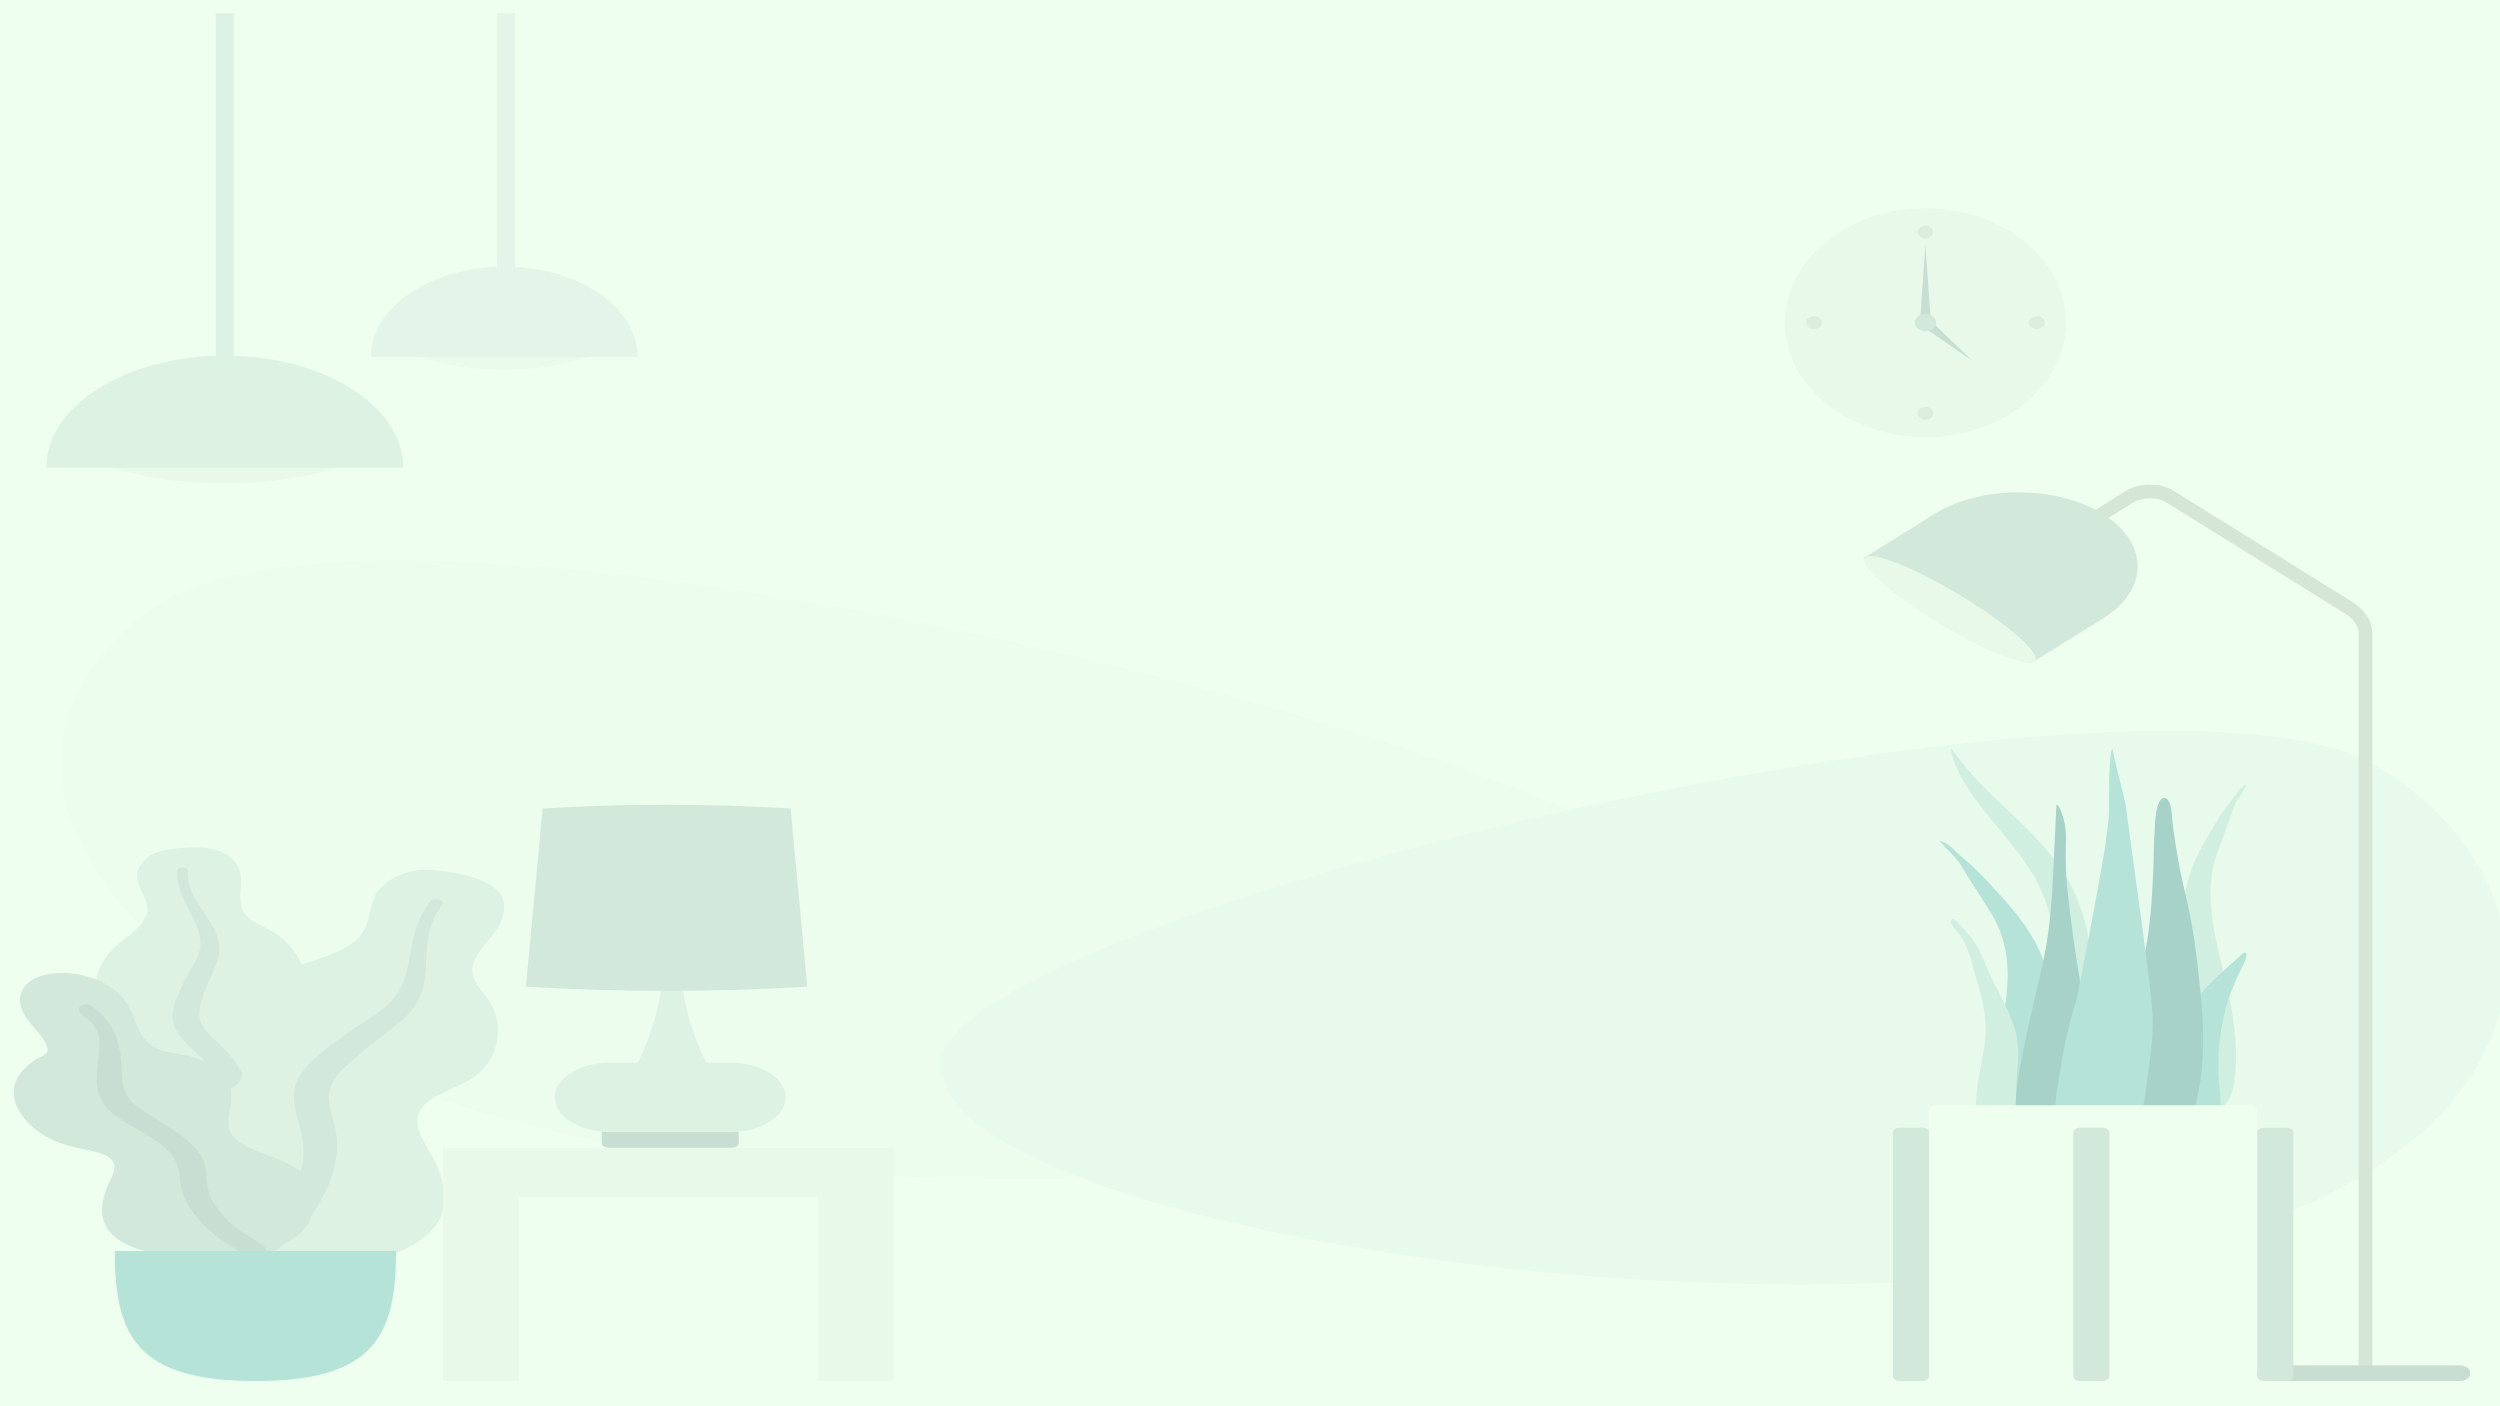 <svg xmlns="http://www.w3.org/2000/svg" viewBox="0 0 1920 1080"><g id="Layer_4" data-name="Layer 4"><rect x="-15.891" y="-4.025" width="1958.73" height="1107.467" fill="#fff"/></g><g id="Layer_1" data-name="Layer 1"><g id="Clock"><ellipse id="Clock-Frame" cx="1478.721" cy="247.793" rx="108.034" ry="87.829" fill="#f2f2f2"/><ellipse id="Time" cx="1478.721" cy="178.193" rx="6.115" ry="4.971" fill-opacity="0.1"/><ellipse id="Time-2" data-name="Time" cx="1393.109" cy="247.793" rx="6.115" ry="4.971" fill-opacity="0.1"/><ellipse id="Time-3" data-name="Time" cx="1564.332" cy="247.793" rx="6.115" ry="4.971" fill-opacity="0.1"/><ellipse id="Time-4" data-name="Time" cx="1478.721" cy="317.394" rx="6.115" ry="4.971" fill-opacity="0.1"/><polygon id="Hand" points="1478.721 188.136 1482.797 246.136 1474.644 246.136 1478.721 188.136" fill="#afb9c5" fill-rule="evenodd"/><polygon id="Hand-2" data-name="Hand" points="1514.797 277.122 1477.322 251.343 1483.087 246.656 1514.797 277.122" fill="#afb9c5" fill-rule="evenodd"/><ellipse id="Time-5" data-name="Time" cx="1478.721" cy="247.793" rx="8.153" ry="6.629" fill="#c5cfd6"/></g><g id="Background-Shape-2" opacity="0.346"><path id="Background-Shape" d="M1356.265,727.212C1337.166,594.523,312.412,338.419,122.17,464.1s-7.348,361.55,391.329,421.95S1375.364,859.901,1356.265,727.212Z" fill="#f2f2f2" fill-rule="evenodd"/><path id="Background-Shape-2-2" data-name="Background-Shape" d="M722.885,813.427c17.108-112.724,935.04-330.295,1105.45-223.524s127.276,331.349-229.841,382.662S705.776,926.152,722.885,813.427Z" fill="#dde3e9" fill-rule="evenodd"/></g><g id="Hanging-Lamp"><g id="Light"><ellipse id="Hanging-Lamp-Light" cx="172.621" cy="332.477" rx="117.729" ry="38.748" fill="#f2f2f2"/><path id="Hanging-Lamp-2" data-name="Hanging-Lamp" d="M309.741,359.17c0-47.556-61.391-86.107-137.12-86.107s-137.12,38.551-137.12,86.107" fill="#dde3e9" fill-rule="evenodd"/></g><rect id="Wire" x="165.696" y="10.137" width="13.851" height="275.543" fill="#dde3e9"/></g><g id="Hanging-Lamp-3" data-name="Hanging-Lamp" opacity="0.7"><g id="Light-2" data-name="Light"><ellipse id="Hanging-Lamp-Light-2" data-name="Hanging-Lamp-Light" cx="387.303" cy="252.688" rx="87.999" ry="31.27" fill="#f2f2f2"/><path id="Hanging-Lamp-4" data-name="Hanging-Lamp" d="M489.797,274.23c0-38.378-45.888-69.49-102.493-69.49S284.81,235.851,284.81,274.23" fill="#dde3e9" fill-rule="evenodd"/></g><rect id="Wire-2" data-name="Wire" x="381.763" y="10.137" width="13.851" height="234.212" fill="#dde3e9"/></g><g id="Lamp"><path id="Body" d="M1583.984,413.525l51.434-31.997c8.653-5.381,22.684-5.383,31.34-.004l.006.004L1803.697,466.7c8.308,5.167,12.975,12.174,12.975,19.48v564.132" fill="none" stroke="#cbcbcb" stroke-width="10.551"/><path id="Lamp-Base" d="M1741.88,1048.59h146.815c4.59,0,8.31,2.313,8.31,5.167v1.722c0,2.853-3.721,5.166-8.31,5.166H1741.88c-4.59,0-8.31-2.313-8.31-5.166v-1.722C1733.569,1050.903,1737.29,1048.59,1741.88,1048.59Z" fill="#afb9c5" fill-rule="evenodd"/><g id="Lamp-Top"><path id="Lamp-2" data-name="Lamp" d="M1614.92,394.752h0c35.699,22.194,35.699,58.177,0,80.371l-54.845,34.097-129.278-80.371,54.845-34.097C1521.341,372.558,1579.221,372.558,1614.92,394.752Z" fill="#c5cfd6" fill-rule="evenodd"/><ellipse id="Lamp-3" data-name="Lamp" cx="1497.624" cy="468.108" rx="13.392" ry="76.41" transform="translate(325.667 1511.43) rotate(-59.034)" fill="#f2f2f2"/></g></g><g id="Big-Leaf-Plant"><g id="Big-Ass-Leaf"><path id="leaf" d="M141.479,651.073c7.935-.603,16.404-.39,23.784,1.557,15.692,4.141,20.152,15.666,19.937,25.033-.232,10.082-3.676,21.095,8.654,29.218,5.668,3.735,12.718,6.593,18.284,10.396a53.833,53.833,0,0,1,14.068,13.709c6.344,9.173,9.457,19.96,3.656,29.582-5.108,8.472-17.958,16.118-15.181,25.752,2.896,10.049,19.193,17.732,29.382,25.217,11.531,8.471,22.148,19.297,23.892,30.406,1.672,10.646-5.782,21.413-17.221,29.461-22.856,16.08-57.212,23.963-91.854,23.915-14.708-.021-31.36-.434-44.053-5.348a21.265,21.265,0,0,1-8.324-5.591c-2.091-2.124-4.853-3.506-8.05-5.009-7.024-3.301-12.096-7.75-15.334-12.731-12.57-19.345-2.523-43.276,15.072-60.454,4.17-4.07,7.583-7.986,5.558-12.837-2.114-5.064-7.309-9.631-11.904-13.984-4.54-4.302-9.724-8.406-13.273-13.057A20.074,20.074,0,0,1,74.466,751c1.234-10.017,8.19-19.261,18.037-27.317,9.485-7.76,20.622-15.184,20.647-25.352.027-10.776-11.561-20.362-6.624-31.318a23.508,23.508,0,0,1,12.766-11.911C125.638,652.493,134.016,651.64,141.479,651.073Z" fill="#dde3e9" fill-rule="evenodd"/><path id="middle-thing" d="M136.294,668.3c.149-1.447,2.91-2.315,5.084-1.938,2.861.497,2.806,2.16,2.731,3.64a31.67,31.67,0,0,0,2.588,13.392c3.658,9.182,10.418,17.643,15.774,26.463,5.351,8.813,7.863,17.912,4.724,27.238-2.959,8.793-7.609,17.358-10.637,26.161-2.67,7.759-5.51,15.942-1.445,23.682,3.912,7.45,12.561,13.517,18.788,20.25,12.892,13.937,18.612,29.398,19.377,45.309.354,7.388.035,14.845-2.722,22.091-1.587,4.173-3.719,9.812-9.471,12.692-2.652,1.329-7.188,1.788-9.42-.179-2.096-1.845-.257-4.702.408-6.668a63.907,63.907,0,0,0,2.771-25.858c-.668-8.373-2.259-16.733-6.498-24.73-3.934-7.421-9.911-14.087-16.946-20.579-7.168-6.616-14.62-13.246-17.582-21.085-3.009-7.962-.565-16.063,2.704-23.872a210.957,210.957,0,0,1,12.666-24.32c4.562-7.831,6.179-15.24,3.661-23.437C147.876,700.361,134.559,685.163,136.294,668.3Z" fill="#c5cfd6" fill-rule="evenodd"/></g><g id="Big-Ass-Leaf-2" data-name="Big-Ass-Leaf"><path id="leaf-2" data-name="leaf" d="M350.994,670.721c9.82,1.854,19.572,4.844,26.572,9.534,14.884,9.972,10.317,25.044,2.101,36.053-8.844,11.849-22.246,23.758-14.691,37.353,3.472,6.25,9.312,11.91,12.606,18.208a41.82,41.82,0,0,1,4.845,20.762c-.358,12.899-5.878,26.663-20.862,36.167-13.193,8.367-34.766,13.254-39.7,25.545-5.147,12.821,7.436,27.178,13.023,39.325,6.323,13.747,9.571,29.985,2.172,43.686-7.09,13.131-24.986,23.454-45.246,29.271-40.48,11.625-87.478,9.836-128.068-1.425-17.233-4.782-36.413-10.656-47.123-20.572a15.248,15.248,0,0,1-5.01-9.305c-.646-3.188-2.712-5.715-5.183-8.527a27.085,27.085,0,0,1-7.161-20.015c1.703-26.943,33.834-51.995,69.076-66.62,8.35-3.465,15.684-6.992,17.433-13.384,1.826-6.672-.384-13.754-2.072-20.388-1.668-6.556-4.259-13.086-4.467-19.735-.217-6.965,2.894-13.337,8.198-19.431,9.964-11.447,25.981-20.13,44.381-26.472,17.722-6.109,37.097-11.288,45.771-23.304,9.194-12.735,3.752-27.82,18.857-39.18a51.563,51.563,0,0,1,25.101-9.957C331.206,667.278,341.759,668.978,350.994,670.721Z" fill="#dde3e9" fill-rule="evenodd"/><path id="middle-thing-2" data-name="middle-thing" d="M330.935,691.781c1.393-1.665,5.353-1.794,7.577-.638,2.927,1.521,1.462,3.472.127,5.201a48.502,48.502,0,0,0-8.255,16.703c-3.458,12.066-2.68,24.288-3.848,36.479a49.03,49.03,0,0,1-17.422,33.795c-10.868,9.448-23.519,18.076-34.477,27.515-9.658,8.319-19.873,17.084-21.639,27.574-1.702,10.097,3.3,20.1,4.91,30.103,3.334,20.706-3.003,40.879-15.512,59.971-5.81,8.865-12.464,17.591-21.793,25.275-5.371,4.424-12.615,10.407-21.767,11.945-4.22.709-9.911-.225-10.864-3.282-.896-2.868,3.66-5.652,6.095-7.764A127.703,127.703,0,0,0,219.09,924.937c6.273-10.133,11.454-20.551,13.235-31.403,1.651-10.07.278-19.912-2.479-29.892-2.808-10.17-5.937-20.45-2.796-30.698,3.188-10.409,12.871-19.206,23.273-27.389,11.001-8.656,23.055-16.682,35.299-24.674,11.931-7.787,20.064-16.035,24.024-26.562C317.469,733.523,314.701,711.185,330.935,691.781Z" fill="#c5cfd6" fill-rule="evenodd"/></g><g id="Big-Ass-Leaf-3" data-name="Big-Ass-Leaf"><path id="leaf-3" data-name="leaf" d="M47.429,747.215c16.328,0,30.683,5.381,40.574,13.016,11.579,8.938,13.917,19.853,18.619,30.506a28.349,28.349,0,0,0,13.415,14.166c6.414,3.276,14.556,3.931,22.233,5.532,15.343,3.198,27.732,10.903,32.625,20.304,5.969,11.467-.353,23.032.735,34.653.999,10.673,17.926,17.331,31.544,22.447,13.428,5.045,25.526,9.768,29.57,19.596,4.289,10.424,5.728,22.059-.213,32.356-9.89,17.145-38.835,24.695-66.803,25.866-25.382,1.062-57.297-.606-76.359-12.06-11.406-6.854-15.537-16.44-15.024-25.978.318-5.931,2.208-11.806,4.651-17.538,1.732-4.062,4.071-8.107,4.738-12.304,1.772-11.167-14.83-13.312-28.962-16.378-17.958-3.897-30.529-11.257-39.272-21.511-8.141-9.547-11.557-20.265-6.677-30.777,2.493-5.367,7.014-10.237,13.145-14.379,2.699-1.823,6.503-3.344,8.939-5.259,2.274-1.789,1.779-4.106.995-6.201-3.623-9.677-14.912-17.69-18.95-27.35-3.645-8.719-1.49-19.571,11.332-25.196C33.826,748.294,40.658,747.242,47.429,747.215Z" fill="#c5cfd6" fill-rule="evenodd"/><path id="middle-thing-3" data-name="middle-thing" d="M69.678,772.429c17.306,11.46,22.01,27.01,23.39,42.08.773,8.451-.032,17.365,3.962,25.562,3.417,7.016,11.428,12.379,19.686,17.448,16.622,10.204,35.159,20.577,40.021,35.344,2.853,8.666.927,17.617,4.869,26.188,3.584,7.79,9.895,15.444,17.57,22.023,6.18,5.298,14.232,9.353,20.988,14.292,2.061,1.508,5.014,3.727,4.163,5.855-.995,2.492-6.102,3.281-9.725,2.889-8.447-.912-15.557-5.927-21.08-9.572a98.927,98.927,0,0,1-20.517-17.496c-6.192-7.143-11.178-14.722-13.309-22.735-2.211-8.313-1.111-16.977-6.159-24.955-8.495-13.424-29.099-21.346-43.997-31.809C70.98,844.505,73.748,828.279,75.649,812.241c1.044-8.813,2.083-18.766-5.081-26.813-2.735-3.072-8.831-5.936-10.007-9.427C59.484,772.802,65.362,769.57,69.678,772.429Z" fill="#afb9c5" fill-rule="evenodd"/></g><path id="Base" d="M88.133,960.761c.001,65.542,17.206,99.884,108.034,99.884S304.2,1026.303,304.2,960.761Z" fill="#89c5cc" fill-rule="evenodd"/></g><g id="Table"><g id="Lamp-4" data-name="Lamp"><path id="Lamp-Base-2" data-name="Lamp-Base" d="M467.636,866.043h94.183c3.06,0,5.54,1.542,5.54,3.444v8.611c0,1.902-2.48,3.444-5.54,3.444H467.636c-3.06,0-5.54-1.542-5.54-3.444v-8.611C462.096,867.585,464.576,866.043,467.636,866.043Z" fill="#afb9c5" fill-rule="evenodd"/><path id="Lamp-Body" d="M489.797,816.101a192.058,192.058,0,0,0,19.991-75.774h12.649a192.058,192.058,0,0,0,19.991,75.774h18.006c23.713,0,42.936,11.951,42.936,26.693s-19.223,26.693-42.936,26.693H469.021c-23.713,0-42.936-11.951-42.936-26.693s19.223-26.693,42.936-26.693Z" fill="#dde3e9" fill-rule="evenodd"/><path id="Shade" d="M416.728,620.945q47.615-2.891,95.23-2.891t95.23,2.891l12.804,136.832q-54.017,3.215-108.034,3.215t-108.034-3.215Z" fill="#c5cfd6" fill-rule="evenodd"/></g><path d="M398.384,881.542h288.09V1060.645h-58.172V919.429H398.384V1060.645h-58.172V881.542Z" fill="#f2f2f2" fill-rule="evenodd"/></g><g id="Plant"><g id="Succulents"><path id="Thi-Succs_" data-name="Thi-Succs!" d="M1499.167,575.359c24.468,36.146,66.062,61.261,88.092,98.845,13.063,22.289,18.509,46.523,18.839,71.343.179,13.481-.198,26.972-.299,40.453a304.236,304.236,0,0,1-2.469,39.273c-1.804,13.132-3.823,26.108-4.714,39.321-.693,10.295-1.01,22.27-6.623,31.661-4.464,7.468-15.809,8.563-18.82-.495-1.673-5.035-1.462-10.657-1.278-15.832.237-6.639.858-13.269,1.175-19.907,1.273-26.638-.378-53.28.485-79.929.843-26.036,6.226-52.044.27-77.907-4.919-21.357-17.414-39.697-31.775-57.279-13.816-16.916-28.854-33.42-38.19-52.661a63.599,63.599,0,0,1-5.748-17.194A.922.922,0,0,1,1499.167,575.359Z" fill="#c1dee2" fill-rule="evenodd"/><path id="Thi-Succs_2" data-name="Thi-Succs!" d="M1492.498,646.671c4.845,2.175,7.553,5.357,10.827,8.496,4.072,3.903,8.86,7.427,12.932,11.333,8.49,8.143,15.948,16.786,23.687,25.26,14.693,16.083,25.848,33.224,31.373,51.83,5.727,19.282,7.271,39.185,9.674,58.755,2.548,20.742,5.114,41.635,5.451,62.456.151,9.329.962,19.231-.839,28.494-1.121,5.767-5.307,10.681-14.745,10.635-20.046-.099-29.457-13.902-33.389-25.223-5.787-16.669-6.942-34.375-6.026-51.422,1.107-20.555,6.845-40.802,9.329-61.278,2.63-21.676,1.144-42.97-10.843-63.38-6.056-10.314-13.085-20.381-19.396-30.626-2.688-4.362-4.889-8.843-8.519-12.905-4.038-4.518-9.051-8.62-12.213-13.487Q1491.149,646.14,1492.498,646.671Z" fill="#89c5cc" fill-rule="evenodd"/><path id="Thi-Succs_3" data-name="Thi-Succs!" d="M1723.415,603.446q.922-.445,1.845-.891c-1.77,4.637-4.968,8.404-7.412,12.643-2.197,3.811-3.311,8.123-4.791,12.289-3.475,9.783-7.491,19.346-10.773,29.212-6.497,19.524-5.269,40.557-1.007,62.218,4.025,20.462,10.389,40.892,13.422,61.349,2.514,16.966,3.595,34.46,1.196,50.647-1.63,10.993-6.972,24.119-21.527,23.009-6.852-.522-10.427-5.65-11.867-11.438-2.313-9.297-2.797-19.072-3.699-28.316-2.012-20.634-2.413-41.205-2.811-61.627-.376-19.268-1.412-38.918.659-57.701,1.997-18.124,8.245-34.456,17.177-49.525,4.705-7.939,9.187-16.064,14.473-23.63,2.535-3.629,5.632-6.836,8.168-10.463C1718.507,608.305,1720.13,605.312,1723.415,603.446Z" fill="#c1dee2" fill-rule="evenodd"/><path id="Thi-Succs_4" data-name="Thi-Succs!" d="M1498.69,706.403c2.651-2.767,8.486,6.357,9.373,7.505q-.563-.856-1.133-1.71c5.261,5.439,10.075,11.101,13.068,17.338,2.961,6.174,5.505,12.473,8.284,18.69,5.214,11.666,11.94,23,16.664,34.772,4.603,11.47,5.763,22.746,4.649,34.611-1.158,12.331-1.867,24.851-.515,37.176.645,5.886,3.722,11.369,5.83,17.036,2.111,5.672,3.774,11.42,6.27,17.022.573-.73.646,1.71.645,1.895a7.868,7.868,0,0,1-1.054,3.9,14.554,14.554,0,0,1-10.641,7.253c-9.575,1.701-18.465-3.714-21.552-9.431-4.43-8.204-6.87-17.27-8.981-25.892a76.579,76.579,0,0,1-1.818-23.877c1.133-15.807,5.734-31.408,6.979-47.211,1.355-17.204-4.128-33.369-8.719-50.116-2.211-8.069-4.324-16.062-8.627-23.75a59.599,59.599,0,0,0-6.395-8.735C1499.658,711.242,1496.918,708.325,1498.69,706.403Z" fill="#c1dee2" fill-rule="evenodd"/><path id="Thi-Succs_5" data-name="Thi-Succs!" d="M1576.372,679.53c-1.098,19.71-2.992,39.27-7.219,58.771-4.314,19.902-9.268,39.735-13.419,59.654-4.04,19.39-8.275,39.101-7.711,58.761.416,14.482-3.447,38.979,22.424,46.127,26.202,7.238,31.822-23.672,33.542-33.874,3.297-19.574,2.23-39.355.63-59.036-1.643-20.199-4.385-40.296-7.784-60.421-3.775-22.355-6.737-44.81-9.114-67.228a246.293,246.293,0,0,1-1.141-33.251c.307-10.466-.333-21.041-6.318-30.978-.314.141-.625.283-.939.423" fill="#69a1ac" fill-rule="evenodd"/><path id="Thi-Succs_6" data-name="Thi-Succs!" d="M1711.638,741.971c-4.712,4.268-9.462,8.494-13.912,13.014-7.962,8.088-15.162,17.083-17.328,28.647-4.533,24.202-.896,50.342-.019,75.285.179,5.097-.857,10.04,2.374,14.891,2.93,4.399,8.408,7.751,13.629,7.733,11.178-.04,9.473-17.057,9.491-24.548.034-13.128-2.334-26.39-2.13-39.506a173.021,173.021,0,0,1,4.505-38.366,155.273,155.273,0,0,1,13.491-35.68c.823-1.553,6.728-13.557,1.149-11.488" fill="#89c5cc" fill-rule="evenodd"/><path id="Thi-Succs_7" data-name="Thi-Succs!" d="M1662.273,612.888c-7.349,0-7.304,22.777-7.525,25.703-.798,10.558-.611,21.118-1.116,31.678-1.105,23.045-2.463,46.291-8.031,69.07-2.998,12.262-6.473,24.47-10.212,36.64-3.749,12.204-8.781,24.394-11.248,36.753-2.368,11.881-1.03,23.996-.705,35.936.325,12.012.908,24.047,3.44,35.954.625,2.939,1.357,5.867,2.141,8.789.653,2.434.272,5.453,1.377,7.766,1.771,3.705,9.361,4.918,14.472,4.339,13.83-1.57,22.664-12.366,27.388-20.253,6.033-10.072,9.234-20.997,12.393-31.611a177.278,177.278,0,0,0,6.661-36.477c2-24.881-.567-49.79-3.434-74.591-1.595-13.793-3.437-27.526-6.255-41.234-2.807-13.649-6.408-27.238-8.753-40.927-1.704-9.948-3.382-19.91-4.486-29.897-.264-2.381-.486-17.637-6.106-17.637" fill="#69a1ac" fill-rule="evenodd"/><path id="Thi-Succs_8" data-name="Thi-Succs!" d="M1653.073,778.452c-1.198-23.914-16.66-128.954-20.178-157.872-.88-7.238-9.349-37.375-10.448-45.58-2.979,2.319-2.724,38.42-2.692,46.715.035,8.205-1.602,16.275-2.444,24.436-.858,8.328-20.661,115.875-23.231,123.877a332.38,332.38,0,0,0-11.173,48.531c-2.571,15.864-6.568,32.601-3.128,48.548a34.381,34.381,0,0,0,4.079,10.656,105.896,105.896,0,0,1,5.477,10.827,25.877,25.877,0,0,0,15.89,14.068c16.203,5.199,24.904-6.57,29.315-16.817a182.468,182.468,0,0,0,13.685-50.18c2.345-19.013,5.807-38.066,4.848-57.21" fill="#89c5cc" fill-rule="evenodd"/></g><g id="Planter"><path id="Vase" d="M1487.031,848.821h240.998c3.06,0,5.54,1.542,5.54,3.444v149.827c0,1.902-2.481,3.444-5.54,3.444H1487.031c-3.06,0-5.54-1.542-5.54-3.444V852.266C1481.491,850.363,1483.971,848.821,1487.031,848.821Z" fill="#fff" fill-rule="evenodd"/><path id="Leg" d="M1459.33,866.043h16.62c3.06,0,5.54,1.542,5.54,3.444v187.714c0,1.902-2.48,3.444-5.54,3.444h-16.62c-3.06,0-5.54-1.542-5.54-3.444V869.487C1453.79,867.585,1456.27,866.043,1459.33,866.043Z" fill="#c5cfd6" fill-rule="evenodd"/><path id="Leg-2" data-name="Leg" d="M1597.835,866.043h16.621c3.06,0,5.54,1.542,5.54,3.444v187.714c0,1.902-2.48,3.444-5.54,3.444h-16.621c-3.06,0-5.54-1.542-5.54-3.444V869.487C1592.294,867.585,1594.775,866.043,1597.835,866.043Z" fill="#c5cfd6" fill-rule="evenodd"/><path id="Leg-3" data-name="Leg" d="M1739.11,866.043h16.62c3.06,0,5.54,1.542,5.54,3.444v187.714c0,1.902-2.48,3.444-5.54,3.444h-16.62c-3.06,0-5.54-1.542-5.54-3.444V869.487C1733.569,867.585,1736.05,866.043,1739.11,866.043Z" fill="#c5cfd6" fill-rule="evenodd"/></g></g></g><g id="Layer_2" data-name="Layer 2"><rect x="-4.706" y="-4.025" width="1929.412" height="1088.05" fill="#dfffe2" opacity="0.52"/></g></svg>